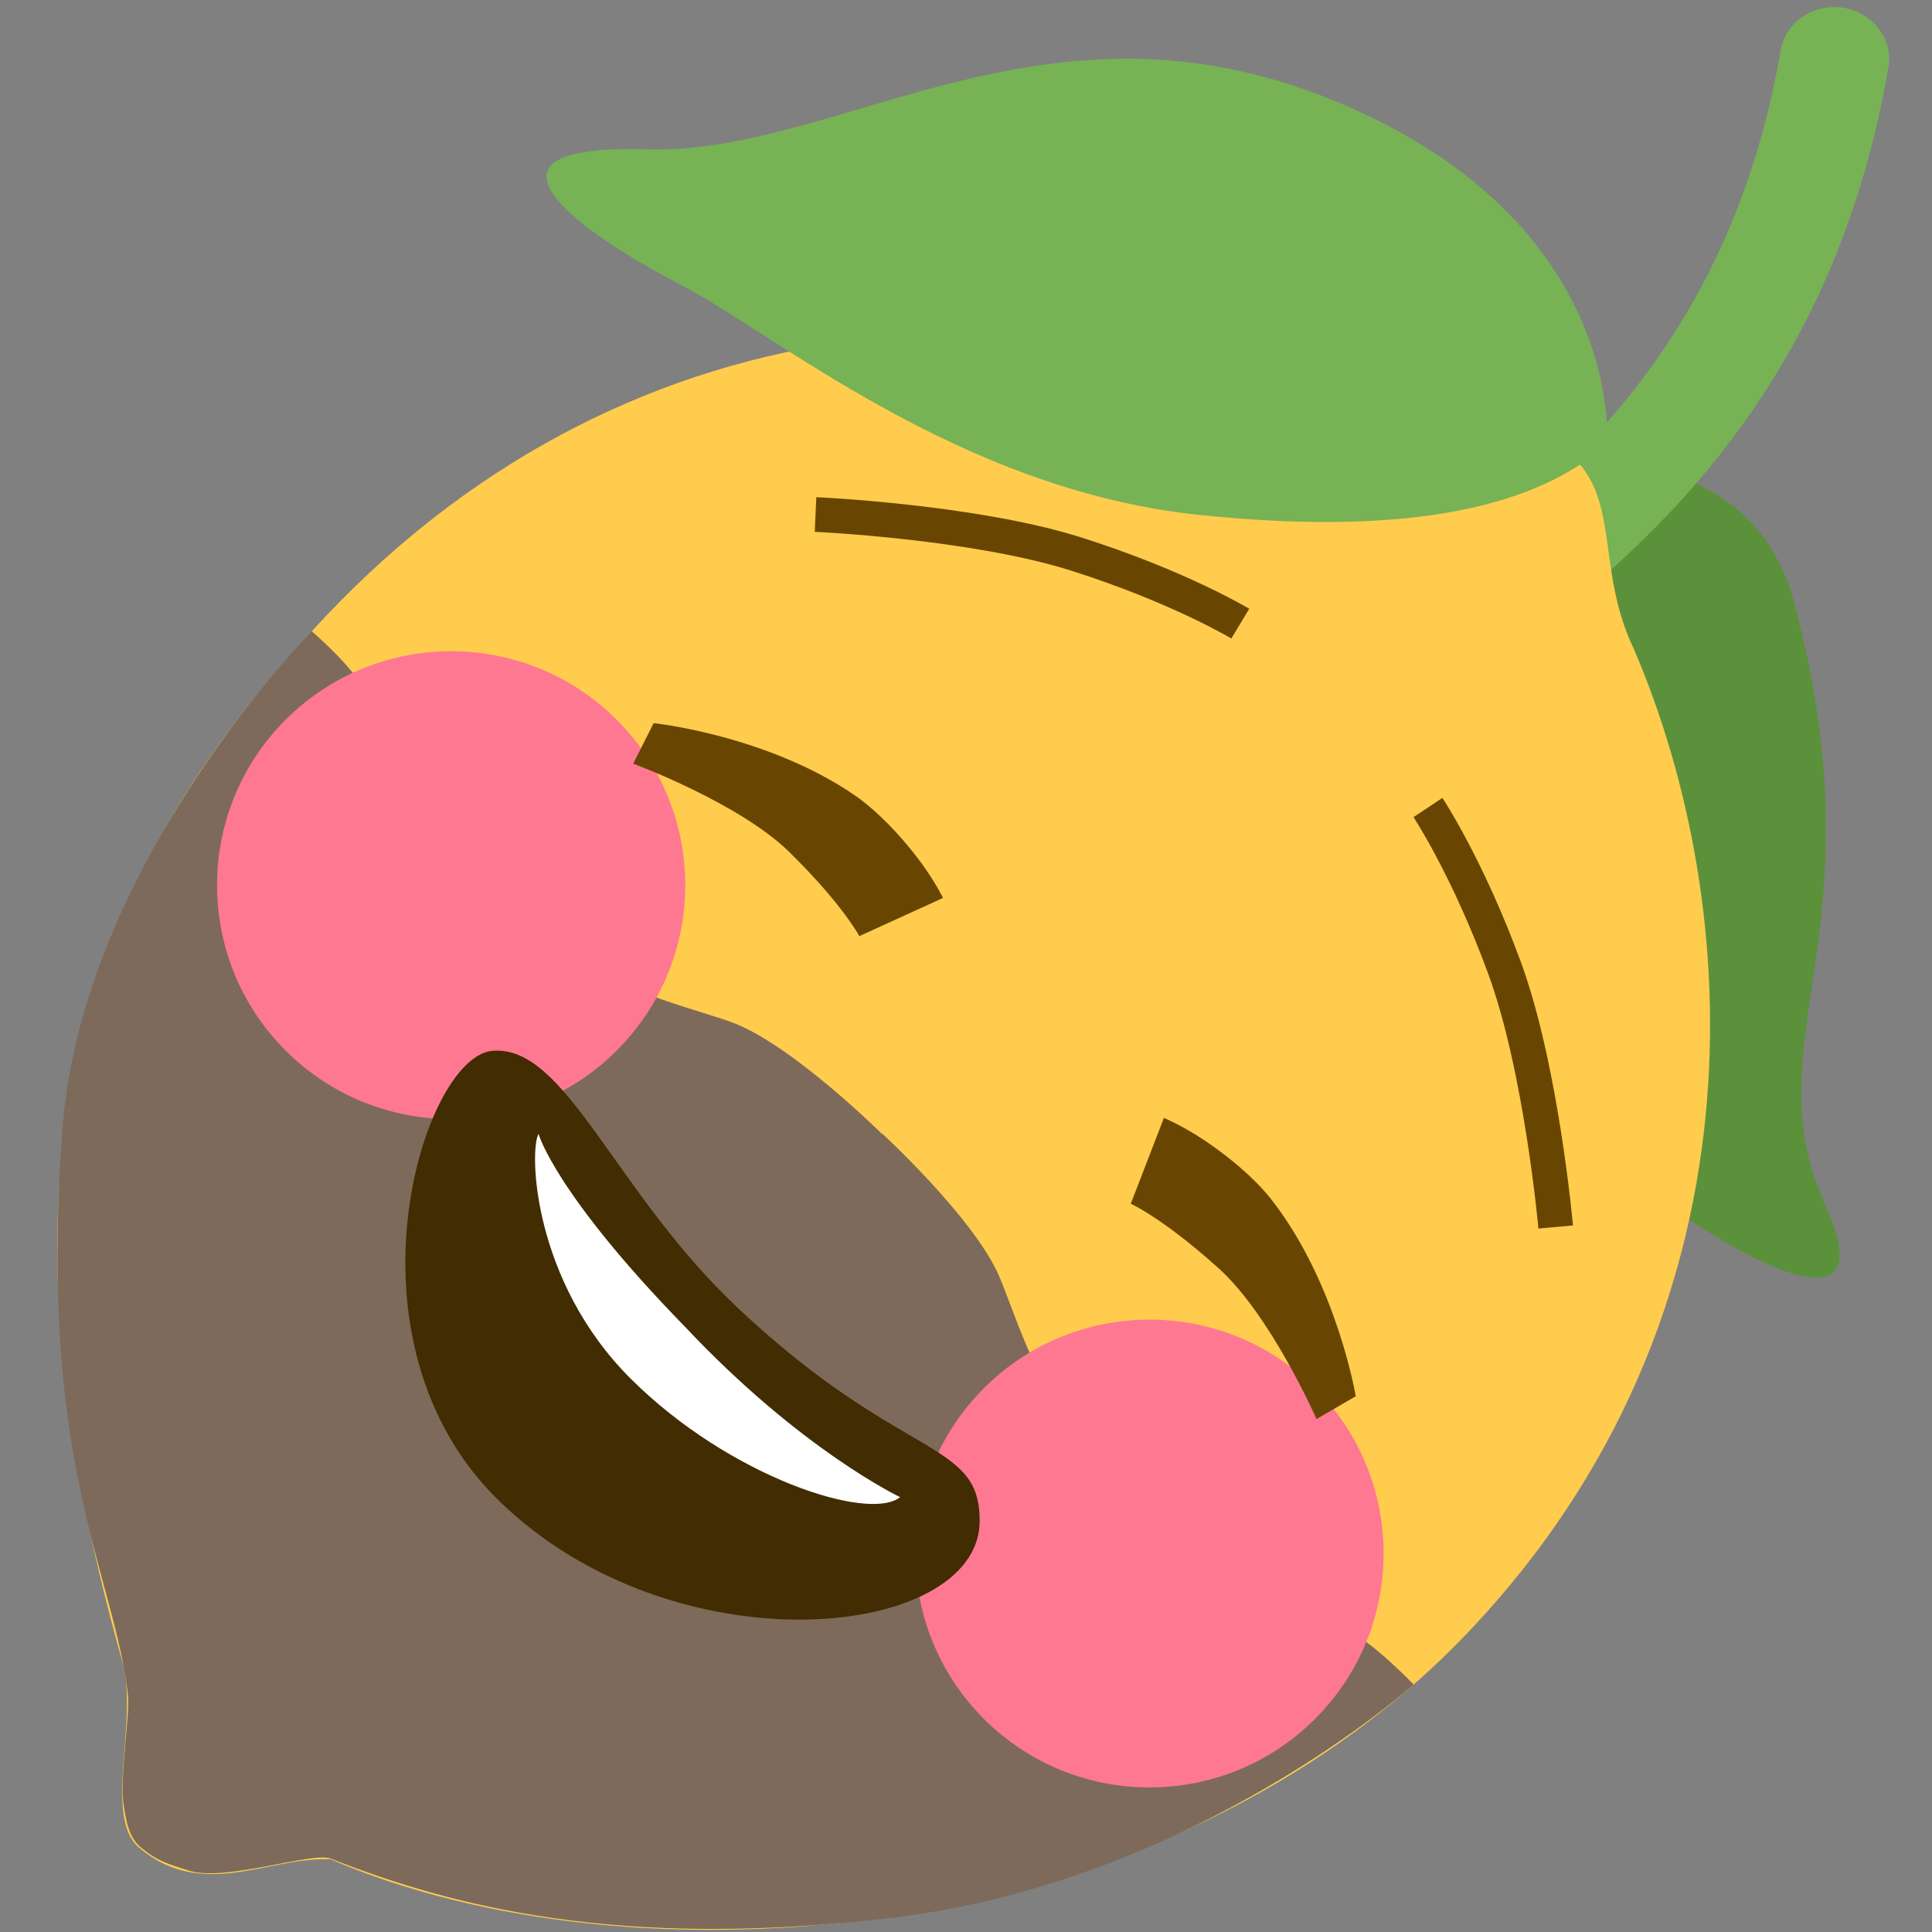 <?xml version="1.0" encoding="UTF-8" standalone="no"?>
<!DOCTYPE svg PUBLIC "-//W3C//DTD SVG 1.1//EN" "http://www.w3.org/Graphics/SVG/1.1/DTD/svg11.dtd">
<svg width="100%" height="100%" viewBox="0 0 255 255" version="1.1" xmlns="http://www.w3.org/2000/svg" xmlns:xlink="http://www.w3.org/1999/xlink" xml:space="preserve" xmlns:serif="http://www.serif.com/" style="fill-rule:evenodd;clip-rule:evenodd;">
    <rect x="0" y="0" width="255" height="255" fill="#808080" stroke="none"/>
    <g transform="matrix(1,0,0,1,-575.667,-3)">
        <g id="lemon_final" transform="matrix(1.001,0,0,0.996,292.04,4.677)">
            <rect x="283.256" y="-1.684" width="254.667" height="256" style="fill:none;"/>
            <g transform="matrix(1.097,0.123,-0.118,1.064,293.082,-26.488)">
                <g transform="matrix(0.149,0.897,-0.913,0.152,225.357,-3.036)">
                    <g transform="matrix(7.048,0,0,7.048,0.501,1.451)">
                        <path d="M11.405,3.339C17.885,2.064 19.858,4.604 23.06,3.423C26.262,2.242 23.153,6.243 22.315,6.931C21.475,7.619 14.174,11.74 11.008,10.229C7.842,8.718 7.826,4.043 11.405,3.339Z" style="fill:rgb(92,145,59);fill-rule:nonzero;"/>
                    </g>
                    <g transform="matrix(7.048,0,0,7.048,0.501,1.451)">
                        <path d="M15.001,16C14.697,16 14.396,15.862 14.2,15.6C13.513,14.684 12.892,13.645 12.235,12.544C9.967,8.749 7.396,4.446 0.783,2.976C0.244,2.856 -0.096,2.322 0.024,1.783C0.144,1.243 0.678,0.905 1.217,1.024C8.671,2.68 11.599,7.581 13.952,11.519C14.582,12.573 15.176,13.568 15.8,14.4C16.132,14.842 16.042,15.469 15.6,15.8C15.42,15.935 15.21,16 15.001,16Z" style="fill:rgb(119,178,85);fill-rule:nonzero;"/>
                    </g>
                    <g transform="matrix(7.048,0,0,7.048,0.501,1.451)">
                        <path d="M34.3,31.534C34.302,31.517 34.297,31.506 34.297,31.491C37.071,26.156 36.944,16.378 30.951,10.384C25.15,4.584 17.271,4.563 12.184,6.317C10.605,6.931 9.267,6.383 8.369,7.282C7.488,8.163 8.018,10.001 7.655,11.101C4.486,16.303 4.25,24.126 10.343,30.218C15.305,35.18 20.781,37.06 30.323,35.071C30.325,35.069 30.328,35.07 30.331,35.069C31.479,34.851 33.281,35.592 33.897,34.975C34.982,33.89 34.206,32.617 34.3,31.534Z" style="fill:rgb(255,204,77);fill-rule:nonzero;"/>
                    </g>
                    <g transform="matrix(7.048,0,0,7.048,0.501,1.451)">
                        <path d="M8.208,6.583C8.208,6.583 3.938,5.993 1.351,11.182C-1.236,16.37 1.933,20.307 1.641,23.835C1.348,27.365 3.207,25.1 4.262,23.39C5.317,21.68 8.492,18.495 9.2,14.121C9.907,9.745 9.13,7.663 8.208,6.583Z" style="fill:rgb(119,178,85);fill-rule:nonzero;"/>
                    </g>
                </g>
                <g transform="matrix(0.825,0.653,-0.653,0.825,94.737,-41.121)">
                    <path d="M127.565,132.475L127.565,132.425C127.565,132.425 141.578,132.155 148.424,134.911C152.101,136.391 160.692,141.337 168.096,141.956C181.248,143.055 190.616,141.736 196.016,141.781C197.666,141.794 204.786,137.236 205.876,136.78C208.507,135.679 215.615,135.981 215.615,135.981C215.615,135.981 214.282,169.983 193.065,197.211C173.627,222.157 156.37,231.865 142.937,237.483C140.844,238.359 136.4,247.933 132.515,249.883C130.256,251.017 129.199,251.609 126.834,251.785C125.086,251.915 123.775,251.046 121.968,249.701C119.356,247.757 114.925,241.523 113.177,240.081C102.198,231.021 86.769,227.944 61.165,197.761C40.892,173.862 40.234,136.075 40.234,136.075C40.234,136.075 46.624,135.729 49.255,136.83C50.345,137.286 57.465,141.844 59.115,141.831C64.515,141.786 74.524,143.341 87.676,142.242C95.08,141.623 103.03,136.441 106.706,134.961C113.55,132.206 127.554,132.475 127.565,132.475Z" style="fill:rgb(125,106,90);"/>
                </g>
            </g>
            <g transform="matrix(0.989,0.001,-0.001,0.989,6.668,7.32)">
                <g id="path13687" transform="matrix(0.999,0,0,1.004,282.59,-872.271)">
                    <path d="M106.058,928C106.058,928 127.199,928.928 140.879,933.253C154.558,937.579 162.756,942.509 162.756,942.509" style="fill:none;fill-rule:nonzero;stroke:rgb(104,70,1);stroke-width:4.63px;"/>
                </g>
                <g id="path136871" serif:id="path13687" transform="matrix(-0.046,-1.003,-0.998,0.047,1418.34,217.568)">
                    <path d="M106.058,928C106.058,928 127.199,928.928 140.879,933.253C154.558,937.579 162.756,942.509 162.756,942.509" style="fill:none;fill-rule:nonzero;stroke:rgb(104,70,1);stroke-width:4.63px;"/>
                </g>
            </g>
            <g transform="matrix(0.989,0.016,-0.016,0.989,7.283,-0.358)">
                <g id="circle14003" transform="matrix(0.717,0.699,-0.696,0.72,282.59,-872.271)">
                    <circle cx="725.004" cy="662.831" r="31.231" style="fill:rgb(255,120,146);"/>
                </g>
                <g id="circle14005" transform="matrix(0.717,0.699,-0.696,0.72,282.59,-872.271)">
                    <circle cx="853.978" cy="659.877" r="31.231" style="fill:rgb(255,120,146);"/>
                </g>
            </g>
            <g transform="matrix(0.989,0.021,-0.021,0.989,8.441,-1.886)">
                <g id="path13650" transform="matrix(0.999,0,0,1.004,282.59,-872.271)">
                    <path d="M123.595,980.248C123.595,980.248 122.638,978.363 120.775,975.878C118.911,973.393 115.241,969.224 111.429,966.74C99.56,959.008 84.499,957.746 84.499,957.746L81.887,963.211C81.887,963.211 96.145,968.129 103.006,974.601C107.063,978.427 109.531,981.363 110.942,983.245C112.353,985.127 112.529,985.585 112.529,985.585L123.595,980.248Z" style="fill:rgb(104,70,1);fill-rule:nonzero;"/>
                </g>
                <g id="path13650-9" transform="matrix(0.999,0,0,1.004,282.59,-872.271)">
                    <path d="M153.687,1008.97C153.687,1008.97 155.66,1009.73 158.322,1011.33C160.985,1012.93 165.508,1016.15 168.368,1019.69C177.274,1030.7 180.07,1045.56 180.07,1045.56L174.901,1048.71C174.901,1048.71 168.55,1035.03 161.41,1028.87C157.189,1025.23 154.016,1023.07 152,1021.86C149.983,1020.65 149.509,1020.52 149.509,1020.52L153.687,1008.97Z" style="fill:rgb(104,70,1);fill-rule:nonzero;"/>
                </g>
            </g>
            <g transform="matrix(0.988,0.049,-0.048,0.988,12.844,-12.591)">
                <g id="mouth" transform="matrix(0.999,0,0,1.004,282.59,-872.271)">
                    <path d="M128.623,1055.81C124.026,1051.71 114.173,1049.63 97.796,1035.64C80.574,1020.94 73.198,1001.58 63.424,1003.1C54.18,1004.54 44.468,1042.8 67.314,1062.99C91.793,1084.62 132.241,1078.4 131.522,1062.55C131.378,1059.37 130.421,1057.41 128.623,1055.81Z" style="fill:rgb(66,44,1);fill-rule:nonzero;"/>
                </g>
                <g id="teeth" transform="matrix(0.999,0,0,1.004,282.59,-872.271)">
                    <path d="M70.212,1013.85C69.073,1016.06 70.318,1033.44 84.104,1045.88C97.89,1058.33 116.778,1063.43 120.763,1059.88C120.763,1059.88 107.26,1054.28 91.01,1038.61C72.778,1021.67 70.212,1013.85 70.212,1013.85Z" style="fill:white;fill-rule:nonzero;"/>
                </g>
            </g>
        </g>
    </g>
</svg>
